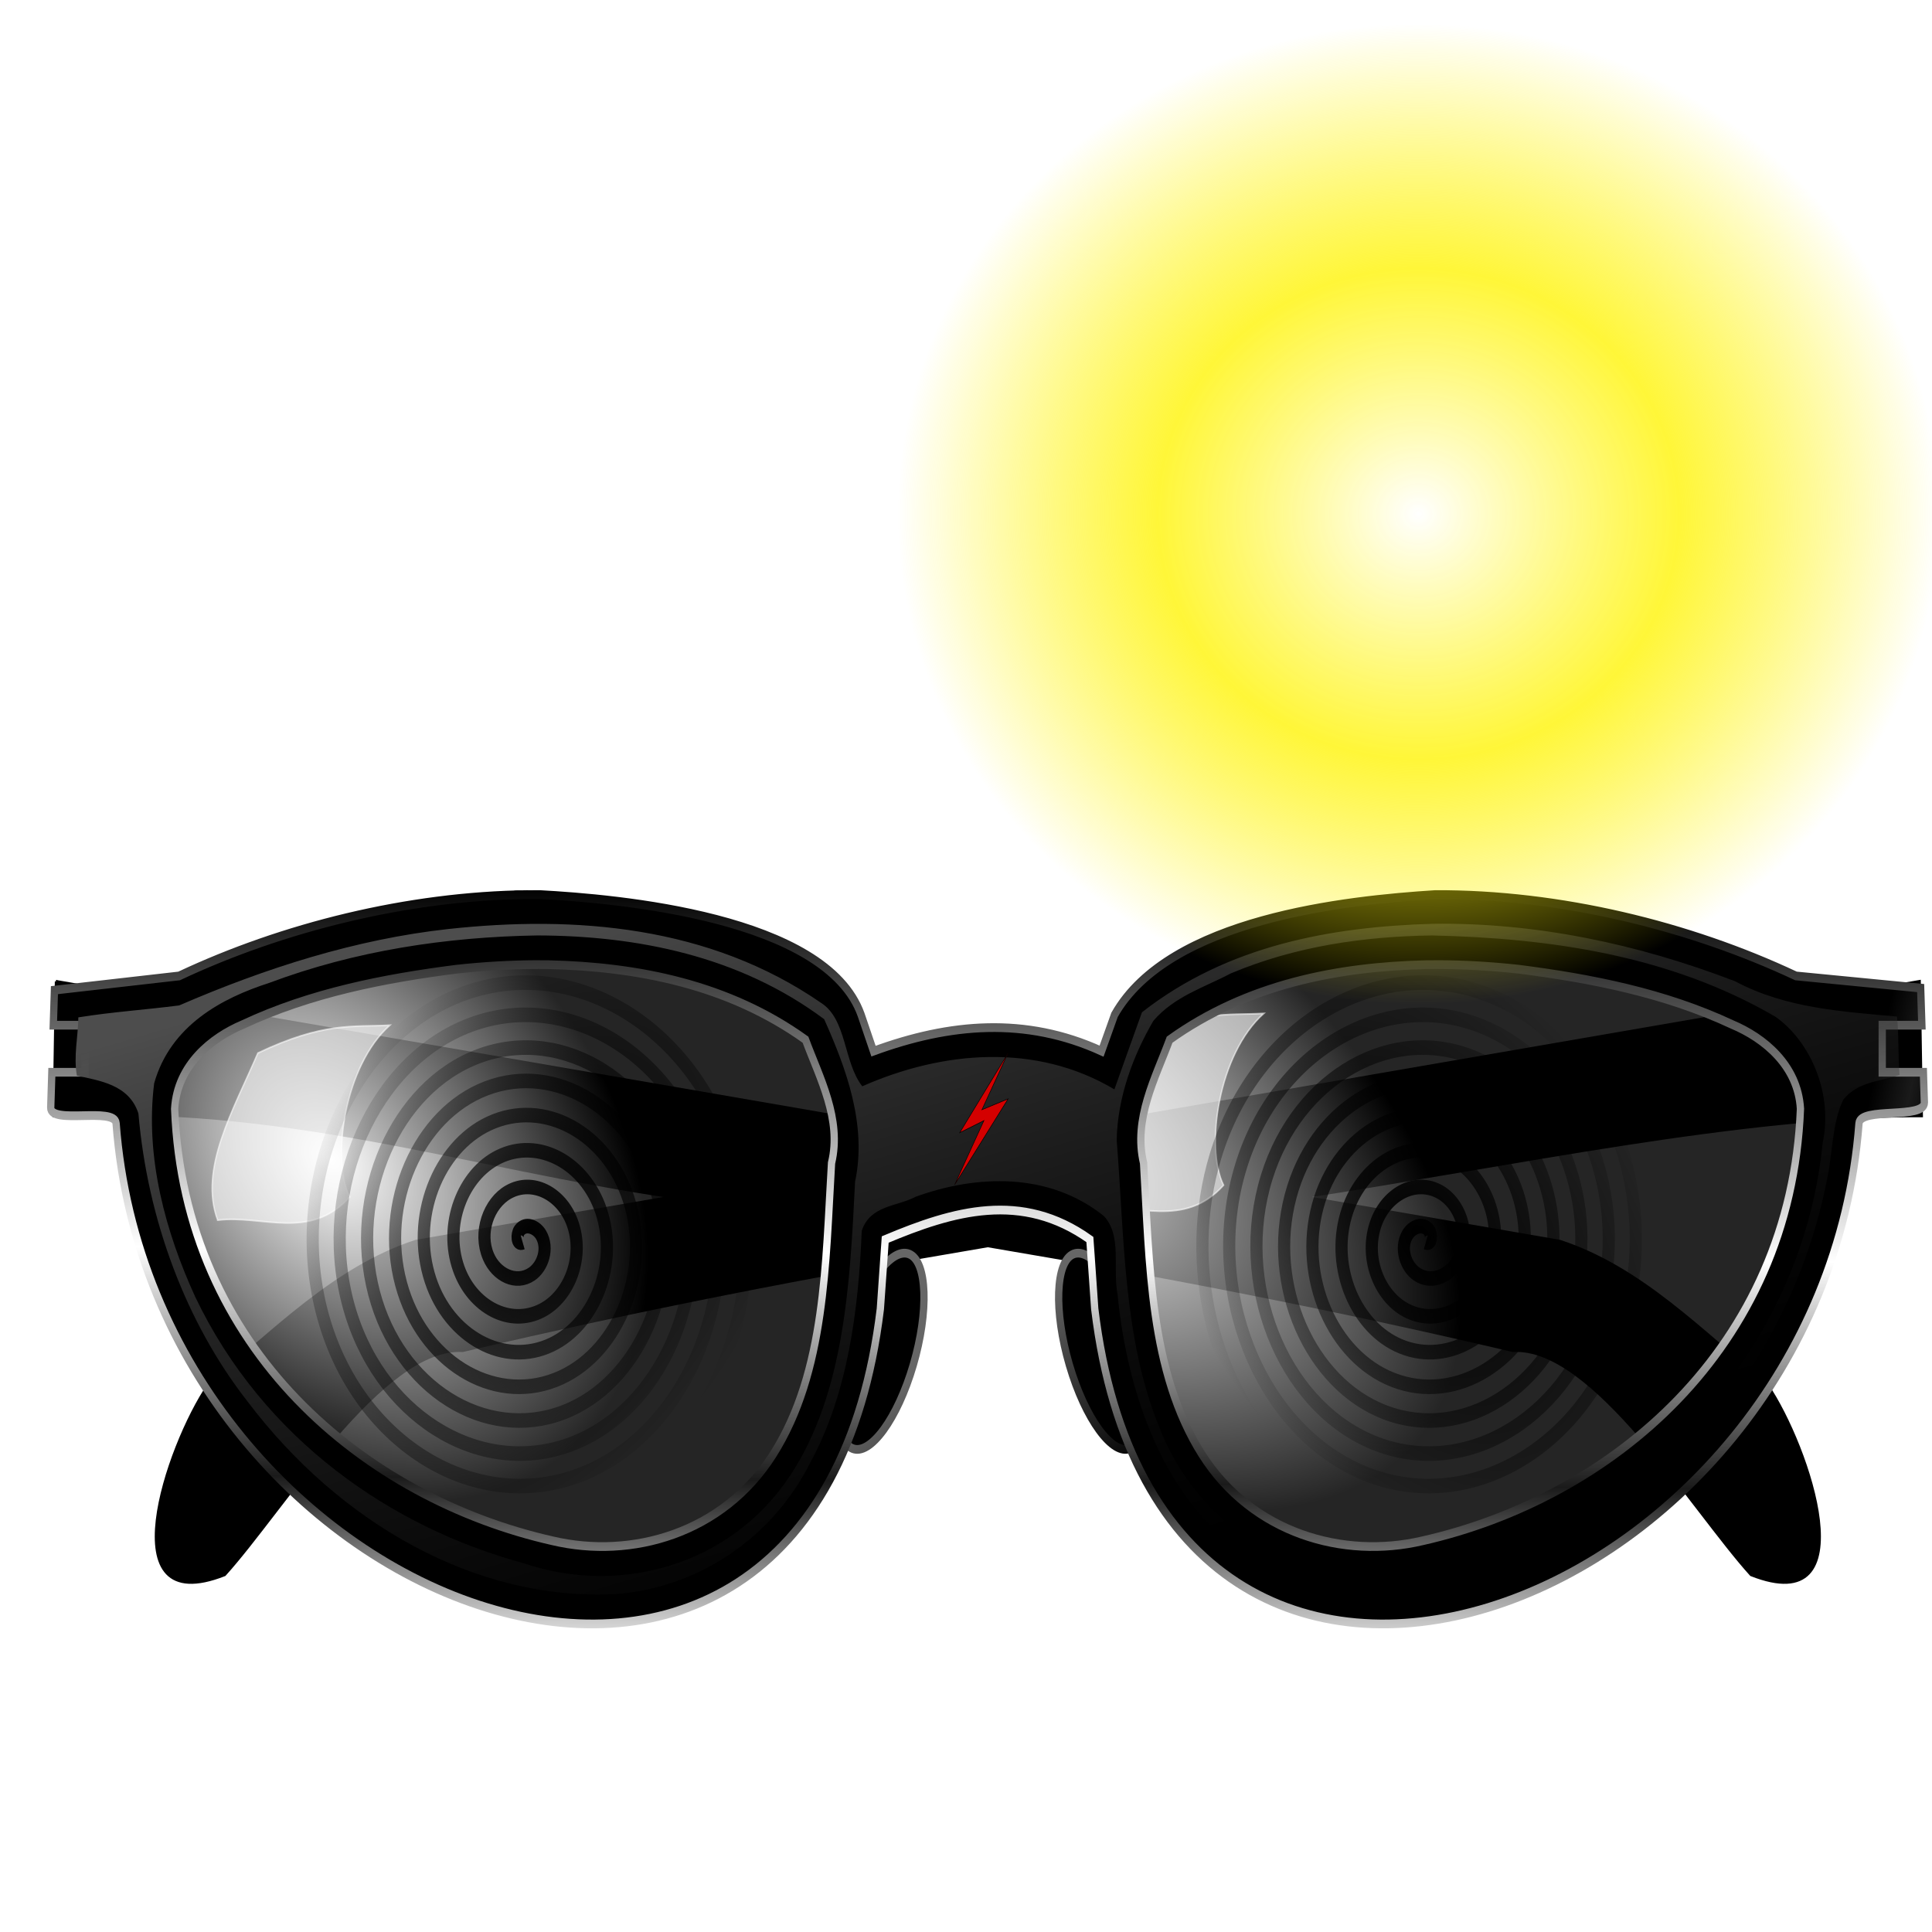 <?xml version="1.0" encoding="UTF-8" standalone="no"?>
<!-- Created with Inkscape (http://www.inkscape.org/) -->

<svg
   xmlns:dc="http://purl.org/dc/elements/1.1/"
   xmlns:cc="http://creativecommons.org/ns#"
   xmlns:rdf="http://www.w3.org/1999/02/22-rdf-syntax-ns#"
   xmlns:svg="http://www.w3.org/2000/svg"
   xmlns="http://www.w3.org/2000/svg"
   xmlns:xlink="http://www.w3.org/1999/xlink"
   xmlns:sodipodi="http://sodipodi.sourceforge.net/DTD/sodipodi-0.dtd"
   xmlns:inkscape="http://www.inkscape.org/namespaces/inkscape"
   width="128"
   height="128"
   id="svg2"
   sodipodi:version="0.32"
   inkscape:version="0.48.3.1 r9886"
   version="1.0"
   sodipodi:docname="ViewNew.svg"
   inkscape:output_extension="org.inkscape.output.svg.inkscape">
  <defs
     id="defs4">
    <linearGradient
       inkscape:collect="always"
       id="linearGradient3352">
      <stop
         style="stop-color:#000000;stop-opacity:1;"
         offset="0"
         id="stop3354" />
      <stop
         style="stop-color:#000000;stop-opacity:0;"
         offset="1"
         id="stop3356" />
    </linearGradient>
    <linearGradient
       inkscape:collect="always"
       id="linearGradient3301">
      <stop
         style="stop-color:#4d4d4d;stop-opacity:1"
         offset="0"
         id="stop3303" />
      <stop
         style="stop-color:#1a1a1a;stop-opacity:0;"
         offset="1"
         id="stop3305" />
    </linearGradient>
    <linearGradient
       inkscape:collect="always"
       id="linearGradient3253">
      <stop
         style="stop-color:#000000;stop-opacity:1"
         offset="0"
         id="stop3255" />
      <stop
         id="stop3261"
         offset="0.958"
         style="stop-color:#000000;stop-opacity:1" />
      <stop
         style="stop-color:#1a1a1a;stop-opacity:1"
         offset="0.98"
         id="stop3263" />
      <stop
         style="stop-color:#000000;stop-opacity:1"
         offset="1"
         id="stop3257" />
    </linearGradient>
    <linearGradient
       inkscape:collect="always"
       id="linearGradient3236">
      <stop
         style="stop-color:#000000;stop-opacity:1"
         offset="0"
         id="stop3238" />
      <stop
         style="stop-color:#666666;stop-opacity:1"
         offset="1"
         id="stop3240" />
    </linearGradient>
    <linearGradient
       inkscape:collect="always"
       id="linearGradient3222">
      <stop
         style="stop-color:#ffffff;stop-opacity:1"
         offset="0"
         id="stop3224" />
      <stop
         style="stop-color:#000000;stop-opacity:1"
         offset="1"
         id="stop3226" />
    </linearGradient>
    <linearGradient
       inkscape:collect="always"
       id="linearGradient3202">
      <stop
         style="stop-color:#ffffff;stop-opacity:1"
         offset="0"
         id="stop3204" />
      <stop
         id="stop3210"
         offset="0.236"
         style="stop-color:#1a1a1a;stop-opacity:1" />
      <stop
         style="stop-color:#ffffff;stop-opacity:1"
         offset="0.53"
         id="stop3212" />
      <stop
         style="stop-color:#000000;stop-opacity:1"
         offset="1"
         id="stop3206" />
    </linearGradient>
    <inkscape:perspective
       sodipodi:type="inkscape:persp3d"
       inkscape:vp_x="0 : 526.18109 : 1"
       inkscape:vp_y="0 : 1000 : 0"
       inkscape:vp_z="744.09448 : 526.18109 : 1"
       inkscape:persp3d-origin="372.04724 : 350.78739 : 1"
       id="perspective10" />
    <linearGradient
       inkscape:collect="always"
       xlink:href="#linearGradient3202"
       id="linearGradient3208"
       x1="86.873"
       y1="448.291"
       x2="88.893"
       y2="182.429"
       gradientUnits="userSpaceOnUse" />
    <radialGradient
       inkscape:collect="always"
       xlink:href="#linearGradient3222"
       id="radialGradient3228"
       cx="-100"
       cy="263.734"
       fx="-100"
       fy="263.734"
       r="139.492"
       gradientTransform="matrix(0.833,0.585,-0.426,0.607,95.671,173.752)"
       gradientUnits="userSpaceOnUse" />
    <radialGradient
       inkscape:collect="always"
       xlink:href="#linearGradient3222"
       id="radialGradient3230"
       gradientUnits="userSpaceOnUse"
       gradientTransform="matrix(1.181,0.647,-0.356,0.65,47.912,164.425)"
       cx="131.363"
       cy="28.782"
       fx="131.363"
       fy="28.782"
       r="139.492" />
    <linearGradient
       inkscape:collect="always"
       xlink:href="#linearGradient3236"
       id="linearGradient3251"
       gradientUnits="userSpaceOnUse"
       x1="199.294"
       y1="406.078"
       x2="163.561"
       y2="343.207"
       gradientTransform="translate(0,-6.061)" />
    <linearGradient
       inkscape:collect="always"
       xlink:href="#linearGradient3253"
       id="linearGradient3259"
       x1="-157.143"
       y1="190.934"
       x2="534.286"
       y2="369.505"
       gradientUnits="userSpaceOnUse" />
    <linearGradient
       inkscape:collect="always"
       xlink:href="#linearGradient3301"
       id="linearGradient3307"
       x1="120.208"
       y1="158.377"
       x2="185.868"
       y2="424.852"
       gradientUnits="userSpaceOnUse" />
    <filter
       inkscape:collect="always"
       id="filter3317"
       color-interpolation-filters="sRGB">
      <feGaussianBlur
         inkscape:collect="always"
         stdDeviation="2.452"
         id="feGaussianBlur3319" />
    </filter>
    <radialGradient
       inkscape:collect="always"
       xlink:href="#linearGradient3352"
       id="radialGradient3358"
       cx="-501.92"
       cy="179.873"
       fx="-501.92"
       fy="179.873"
       r="98.896"
       gradientTransform="matrix(0.704,0.698,-1.065,1.075,55.101,364.095)"
       gradientUnits="userSpaceOnUse" />
    <radialGradient
       inkscape:collect="always"
       xlink:href="#linearGradient3352"
       id="radialGradient3362"
       gradientUnits="userSpaceOnUse"
       gradientTransform="matrix(0.704,0.698,-1.065,1.075,55.101,364.095)"
       cx="-501.92"
       cy="179.873"
       fx="-501.92"
       fy="179.873"
       r="98.896" />
    <linearGradient
       inkscape:collect="always"
       xlink:href="#linearGradient3253"
       id="linearGradient3369"
       gradientUnits="userSpaceOnUse"
       x1="-157.143"
       y1="190.934"
       x2="534.286"
       y2="369.505" />
    <linearGradient
       inkscape:collect="always"
       xlink:href="#linearGradient3202"
       id="linearGradient3371"
       gradientUnits="userSpaceOnUse"
       x1="86.873"
       y1="448.291"
       x2="88.893"
       y2="182.429" />
    <radialGradient
       inkscape:collect="always"
       xlink:href="#linearGradient3222"
       id="radialGradient3389"
       gradientUnits="userSpaceOnUse"
       gradientTransform="matrix(0.833,0.585,-0.426,0.607,95.671,173.752)"
       cx="-100"
       cy="263.734"
       fx="-100"
       fy="263.734"
       r="139.492" />
    <radialGradient
       inkscape:collect="always"
       xlink:href="#linearGradient3222"
       id="radialGradient3391"
       gradientUnits="userSpaceOnUse"
       gradientTransform="matrix(1.181,0.647,-0.356,0.65,47.912,164.425)"
       cx="131.363"
       cy="28.782"
       fx="131.363"
       fy="28.782"
       r="139.492" />
    <linearGradient
       inkscape:collect="always"
       xlink:href="#linearGradient3236"
       id="linearGradient3393"
       gradientUnits="userSpaceOnUse"
       gradientTransform="translate(0,-6.061)"
       x1="199.294"
       y1="406.078"
       x2="163.561"
       y2="343.207" />
    <linearGradient
       inkscape:collect="always"
       xlink:href="#linearGradient3253"
       id="linearGradient3395"
       gradientUnits="userSpaceOnUse"
       x1="-157.143"
       y1="190.934"
       x2="534.286"
       y2="369.505" />
    <linearGradient
       inkscape:collect="always"
       xlink:href="#linearGradient3202"
       id="linearGradient3397"
       gradientUnits="userSpaceOnUse"
       x1="86.873"
       y1="448.291"
       x2="88.893"
       y2="182.429" />
    <linearGradient
       inkscape:collect="always"
       xlink:href="#linearGradient3301"
       id="linearGradient3399"
       gradientUnits="userSpaceOnUse"
       x1="120.208"
       y1="158.377"
       x2="185.868"
       y2="424.852" />
    <radialGradient
       inkscape:collect="always"
       xlink:href="#linearGradient3352"
       id="radialGradient3401"
       gradientUnits="userSpaceOnUse"
       gradientTransform="matrix(0.704,0.698,-1.065,1.075,55.101,364.095)"
       cx="-501.92"
       cy="179.873"
       fx="-501.92"
       fy="179.873"
       r="98.896" />
    <radialGradient
       inkscape:collect="always"
       xlink:href="#linearGradient3352"
       id="radialGradient3403"
       gradientUnits="userSpaceOnUse"
       gradientTransform="matrix(0.704,0.698,-1.065,1.075,55.101,364.095)"
       cx="-501.92"
       cy="179.873"
       fx="-501.92"
       fy="179.873"
       r="98.896" />
    <radialGradient
       inkscape:collect="always"
       xlink:href="#linearGradient12512"
       id="radialGradient278"
       gradientUnits="userSpaceOnUse"
       cx="55"
       cy="125"
       fx="55"
       fy="125"
       r="14.375" />
    <linearGradient
       id="linearGradient12512">
      <stop
         style="stop-color:#ffffff;stop-opacity:1;"
         offset="0"
         id="stop12513" />
      <stop
         style="stop-color:#fff520;stop-opacity:0.891;"
         offset="0.5"
         id="stop12517" />
      <stop
         style="stop-color:#fff300;stop-opacity:0;"
         offset="1"
         id="stop12514" />
    </linearGradient>
    <radialGradient
       r="14.375"
       fy="125"
       fx="55"
       cy="125"
       cx="55"
       gradientUnits="userSpaceOnUse"
       id="radialGradient3231"
       xlink:href="#linearGradient12512"
       inkscape:collect="always" />
  </defs>
  <sodipodi:namedview
     id="base"
     pagecolor="#ffffff"
     bordercolor="#666666"
     borderopacity="1.0"
     gridtolerance="10000"
     guidetolerance="10"
     objecttolerance="10"
     inkscape:pageopacity="0.0"
     inkscape:pageshadow="2"
     inkscape:zoom="0.98994949"
     inkscape:cx="224.66569"
     inkscape:cy="13.435065"
     inkscape:document-units="px"
     inkscape:current-layer="layer1"
     showgrid="false"
     inkscape:window-width="763"
     inkscape:window-height="541"
     inkscape:window-x="0"
     inkscape:window-y="24"
     inkscape:window-maximized="0" />
  <g
     inkscape:label="Layer 1"
     inkscape:groupmode="layer"
     id="layer1"
     transform="translate(-68.87,-144.872)">
    <g
       id="g3376"
       transform="matrix(0.161,0,0,0.193,106.9,168.543)">
      <path
         sodipodi:nodetypes="ccccccccccccccccc"
         id="rect2417"
         d="m -213.156,214.25 -0.875,46.125 c 92.549,-4.797 170.356,17.603 254.562,27.844 l -105.688,15.25 c -33.506,9.157 -58.237,30.968 -85.344,49.344 -17.18,21.067 -41.377,80.951 6.781,65.094 24.246,-22.35 64.943,-78.587 97.938,-76.938 C 26.492,326.752 98.375,315.109 170.281,305 c 71.911,10.11 143.816,21.751 216.094,35.969 32.994,-1.65 73.692,54.588 97.938,76.938 48.158,15.858 23.93,-44.027 6.75,-65.094 -27.106,-18.375 -51.838,-40.186 -85.344,-49.344 l -105.688,-15.25 c 85.403,-10.887 181.354,-28.122 254.562,-27.844 l -0.875,-46.125 -383.438,55.281 -383.438,-55.281 z"
         style="fill:#000000;fill-rule:evenodd;stroke:#000000;stroke-width:1px;stroke-linecap:butt;stroke-linejoin:miter;stroke-opacity:1"
         inkscape:connector-curvature="0" />
      <path
         id="path2428"
         d="m -23.8,204.932 c -43.683,1.864 -89.919,5.624 -128.353,28.032 -15.034,7.91 -18.697,25.769 -14.951,41.146 9.283,59.727 59.609,104.228 114.262,124.014 25.573,10.546 53.042,15.941 80.812,12.627 35.952,-2.646 66.314,-31.809 73.678,-66.67 6.356,-27.8 10.649,-56.796 8.144,-85.295 C 106.584,242.247 96.749,226.324 79.804,221.347 47.186,206.978 11.467,203.881 -23.8,204.932 z"
         style="opacity:0.854;fill:url(#radialGradient3389);fill-opacity:1;stroke:none"
         inkscape:connector-curvature="0" />
      <path
         id="path2430"
         d="m 350.272,204.364 c -36.578,1.646 -75.253,6.104 -106.571,26.453 -16.907,19.066 -14.99,45.896 -12.75,69.499 2.904,37.976 13.609,82.015 50.378,101.028 41.048,21.309 90.147,7.632 129.489,-10.67 41.207,-19.464 77.555,-52.828 91.671,-97.164 5.989,-18.084 13.563,-43.239 -5.051,-56.758 -29.376,-20.752 -66.646,-25.879 -101.52,-30.683 -15.165,-1.476 -30.411,-2.164 -45.646,-1.705 z"
         style="opacity:0.854;fill:url(#radialGradient3391);fill-opacity:1;fill-rule:nonzero;stroke:none;stroke-width:1px;marker:none;visibility:visible;display:inline;overflow:visible;enable-background:accumulate"
         inkscape:connector-curvature="0" />
      <path
         d="m 230.526,336.528 c 6.467,18.413 5.738,35.457 -1.627,38.044 -7.365,2.587 -18.592,-10.258 -25.059,-28.671 -6.467,-18.413 -5.738,-35.457 1.627,-38.044 7.365,-2.587 18.592,10.258 25.059,28.671 z m -117.6,0 c -6.467,18.413 -5.738,35.457 1.627,38.044 7.365,2.587 18.592,-10.258 25.059,-28.671 6.467,-18.413 5.738,-35.457 -1.627,-38.044 -7.365,-2.587 -18.592,10.258 -25.059,28.671 z"
         style="fill:#000000;fill-opacity:1;fill-rule:evenodd;stroke:url(#linearGradient3393);stroke-width:3;stroke-linecap:butt;stroke-linejoin:miter;stroke-miterlimit:4;stroke-opacity:1"
         id="path3232"
         inkscape:connector-curvature="0" />
      <path
         style="opacity:0.584;fill:#ffffff;fill-rule:evenodd;stroke:#ffffff;stroke-width:0.554px;stroke-linecap:butt;stroke-linejoin:miter;stroke-opacity:1"
         d="m 212.975,292.171 c -7.859,-17.619 6.452,-37.731 16.535,-57.368 27.066,-10.74 39.198,-8.887 54.328,-9.561 -18.613,13.855 -24.261,45.905 -16.535,58.962 -16.35,15.115 -36.116,6.041 -54.328,7.968 z"
         id="path3325"
         sodipodi:nodetypes="ccccc"
         inkscape:connector-curvature="0" />
      <path
         id="path2383"
         d="M -18.906,184.438 C -68.562,184.927 -119.916,195.671 -162.5,212.375 l -51.312,4.875 -0.469,12.031 13.062,0 0,16.156 -13.656,0 -0.469,12.156 c -0.106,5.915 26.393,-0.379 26.906,5.344 15.081,168.091 286.974,253.959 314.5,63.719 l 2,-23.812 c 28.073,-9.853 56.146,-16.699 84.219,0 l 2,23.812 c 27.526,190.241 299.419,104.372 314.5,-63.719 0.513,-5.723 27.013,-1.21 26.906,-7.125 l -0.406,-10.375 -16.938,0 0,-16.156 16.312,0 -0.5,-12.75 -51.312,-4.156 c -43.958,-17.243 -97.274,-28.119 -148.406,-27.938 -36.39,1.939 -109.599,8.196 -132,41.281 l -5.344,12.469 c -31.281,-11.921 -62.562,-9.575 -93.844,0 l -5.094,-12.469 c -14.463,-33.83 -100.597,-39.836 -132.25,-41.281 -1.598,-0.006 -3.211,-0.016 -4.812,0 z m 3.75,24.031 c 1.587,-0.005 3.163,0.015 4.75,0.031 36.568,0.706 73.978,6.781 105.656,25.75 5.86,13.187 15.035,27.26 10.719,42.344 -2.474,34.158 -2.372,71.51 -24,100 -20.614,27.138 -58.227,36.067 -90.75,29.688 -77.165,-14.502 -151.653,-65.68 -155.562,-148.312 1.038,-14.901 15.03,-24.336 28.031,-28.906 27.928,-10.907 58.084,-15.812 87.875,-19 11.061,-1.003 22.175,-1.562 33.281,-1.594 z m 370.656,0 c 11.107,0.032 22.221,0.591 33.281,1.594 29.791,3.188 59.947,8.093 87.875,19 13.002,4.57 26.993,14.005 28.031,28.906 -3.909,82.633 -78.397,133.811 -155.562,148.312 -32.523,6.38 -70.136,-2.549 -90.75,-29.688 -21.628,-28.49 -21.526,-65.842 -24,-100 -4.316,-15.083 4.858,-29.157 10.719,-42.344 31.678,-18.969 69.088,-25.044 105.656,-25.75 1.587,-0.017 3.163,-0.036 4.75,-0.031 z"
         style="fill:url(#linearGradient3395);fill-opacity:1;fill-rule:evenodd;stroke:url(#linearGradient3397);stroke-width:3;stroke-linecap:butt;stroke-linejoin:miter;stroke-miterlimit:4;stroke-opacity:1;stroke-dasharray:none"
         inkscape:connector-curvature="0" />
      <path
         id="path3265"
         d="m 353.344,194.469 c -41.429,1.007 -84.325,7.312 -119.625,30.375 -3.835,8.8 -7.568,17.643 -11.344,26.469 -32.267,-16.051 -70.78,-13.225 -103.75,-1.062 -7.779,-8.245 -6.279,-23.004 -17,-28.656 C 55.643,195.108 0.334,191.538 -51.709,196.263 c -37.952,3.472 -75.079,13.349 -110.754,26.225 -13.811,1.492 -27.794,2.251 -41.506,4.106 -0.112,6.658 -2.037,13.397 -0.594,20 9.076,1.737 21.459,2.974 25.312,13 3.769,36.674 19.688,71.932 44.812,98.75 38.016,42.032 94.392,68.713 151.562,66.219 31.957,-1.987 63.688,-17.674 80.438,-45.656 15.103,-23.441 19.506,-51.734 20.844,-79.062 3.557,-8.859 14.621,-8.258 22.125,-11.656 25.156,-7.613 54.837,-8.529 77.5,6.594 7.629,6.751 3.514,18.205 5.656,26.938 3.852,33.568 18.735,68.402 48.406,86.781 35.428,22.104 81.279,19.624 119.35,5.45 59.04,-20.914 109.686,-70.163 124.182,-131.762 2.347,-8.997 2.009,-19.201 6.656,-27.312 6.023,-6.314 15.321,-6.234 23.188,-8.531 -0.699,-6.657 -0.206,-13.388 -1.062,-20.031 -22.571,-1.722 -45.715,-2.828 -66.656,-12.125 -40.077,-12.86 -82.164,-20.217 -124.406,-19.719 z m -368.406,4 c 40.788,0.097 83.002,6.951 118,28.75 9.014,16.8 17.704,36.294 12.717,55.81 -2.06,34.722 -4.299,72.396 -26.596,100.717 -25.308,31.929 -71.642,41.118 -109.785,30.223 -54.173,-12.219 -107.061,-42.373 -135.155,-91.448 -12.111,-22.069 -20.7,-47.779 -16.9,-73.272 6.749,-20.008 28.178,-29.327 47.112,-34.42 35.696,-11.18 73.221,-15.849 110.607,-16.362 z m 368.188,0 c 48.181,0.922 97.729,6.724 141.359,27.949 14.516,8.637 23.637,26.47 19.359,43.239 -5.912,50.195 -40.358,93.412 -83.781,117.406 -31.287,18.037 -66.785,29.829 -103.031,31.281 -35.071,-0.089 -71.172,-18.557 -86.219,-51.125 -14.892,-30.424 -14.3,-65.298 -17.5,-98.438 0.33,-14.832 6.783,-29.086 15.094,-41 8.667,-8.426 20.992,-11.484 31.875,-16.281 26.561,-9.337 54.774,-12.695 82.844,-13.031 z"
         style="fill:url(#linearGradient3399);fill-opacity:1;fill-rule:evenodd;stroke:none;filter:url(#filter3317)"
         inkscape:connector-curvature="0" />
      <path
         sodipodi:type="spiral"
         style="fill:none;stroke:url(#radialGradient3401);stroke-width:5.394;stroke-linecap:butt;stroke-linejoin:miter;stroke-miterlimit:4;stroke-opacity:1;stroke-dasharray:none"
         id="path3360"
         sodipodi:cx="-492.95444"
         sodipodi:cy="209.89496"
         sodipodi:expansion="0.89999998"
         sodipodi:revolution="7.6999998"
         sodipodi:radius="101.01525"
         sodipodi:argument="-47.453232"
         sodipodi:t0="0"
         d="m -492.954,209.895 c -2.734,0.934 -2.671,-3.033 -1.494,-4.372 2.734,-3.11 7.605,-1.358 9.653,1.584 3.472,4.985 0.797,11.725 -4.142,14.541 -6.983,3.98 -15.743,0.311 -19.242,-6.548 -4.532,-8.887 0.137,-19.67 8.864,-23.815 10.734,-5.099 23.52,0.562 28.291,11.116 5.669,12.541 -0.97,27.307 -13.319,32.689 -14.317,6.24 -31.039,-1.367 -37.021,-15.483 -6.809,-16.066 1.754,-34.724 17.614,-41.298 17.794,-7.375 38.368,2.133 45.526,19.717 7.938,19.502 -2.506,41.975 -21.796,49.71 -21.193,8.499 -45.548,-2.874 -53.856,-23.853 -9.056,-22.869 3.237,-49.091 25.891,-57.966 24.531,-9.611 52.607,3.596 62.044,27.911 10.162,26.181 -3.951,56.096 -29.915,66.093 -27.819,10.711 -59.563,-4.303 -70.114,-31.904 -11.256,-29.446 4.652,-63.007 33.88,-74.109 31.063,-11.8 66.43,4.998 78.081,35.842 12.341,32.67 -5.341,69.835 -37.793,82.031 -34.269,12.879 -73.221,-5.683 -85.959,-39.733 -13.415,-35.859 6.022,-76.589 41.663,-89.868 37.442,-13.949 79.942,6.358 93.757,43.582 14.481,39.017 -6.693,83.279 -45.493,97.629 -40.585,15.01 -86.602,-7.027 -101.484,-47.394 -15.538,-42.147 7.358,-89.91 49.287,-105.322 43.701,-16.064 93.205,7.688 109.146,51.172 16.588,45.25 -8.016,96.487 -53.049,112.954 -46.793,17.11 -99.757,-8.343 -116.748,-54.919 -17.631,-48.33 8.668,-103.015 56.782,-120.528 49.862,-18.15 106.262,8.993 124.296,58.638 14.62,40.248 0.96,86.449 -32.74,112.718"
         transform="matrix(-0.927,0,0,0.927,-106.46,109.252)" />
      <path
         sodipodi:nodetypes="ccccc"
         id="path3321"
         d="m -146.64,296.212 c -7.859,-17.619 6.452,-37.731 16.535,-57.368 27.066,-10.74 39.198,-8.887 54.328,-9.561 -18.613,13.855 -24.261,45.905 -16.535,58.962 -16.35,15.115 -36.116,6.041 -54.328,7.968 z"
         style="opacity:0.584;fill:#ffffff;fill-rule:evenodd;stroke:#ffffff;stroke-width:0.554px;stroke-linecap:butt;stroke-linejoin:miter;stroke-opacity:1"
         inkscape:connector-curvature="0" />
      <path
         transform="matrix(0.927,0,0,0.927,435.85,109.252)"
         d="m -492.954,209.895 c -2.734,0.934 -2.671,-3.033 -1.494,-4.372 2.734,-3.11 7.605,-1.358 9.653,1.584 3.472,4.985 0.797,11.725 -4.142,14.541 -6.983,3.98 -15.743,0.311 -19.242,-6.548 -4.532,-8.887 0.137,-19.67 8.864,-23.815 10.734,-5.099 23.52,0.562 28.291,11.116 5.669,12.541 -0.97,27.307 -13.319,32.689 -14.317,6.24 -31.039,-1.367 -37.021,-15.483 -6.809,-16.066 1.754,-34.724 17.614,-41.298 17.794,-7.375 38.368,2.133 45.526,19.717 7.938,19.502 -2.506,41.975 -21.796,49.71 -21.193,8.499 -45.548,-2.874 -53.856,-23.853 -9.056,-22.869 3.237,-49.091 25.891,-57.966 24.531,-9.611 52.607,3.596 62.044,27.911 10.162,26.181 -3.951,56.096 -29.915,66.093 -27.819,10.711 -59.563,-4.303 -70.114,-31.904 -11.256,-29.446 4.652,-63.007 33.88,-74.109 31.063,-11.8 66.43,4.998 78.081,35.842 12.341,32.67 -5.341,69.835 -37.793,82.031 -34.269,12.879 -73.221,-5.683 -85.959,-39.733 -13.415,-35.859 6.022,-76.589 41.663,-89.868 37.442,-13.949 79.942,6.358 93.757,43.582 14.481,39.017 -6.693,83.279 -45.493,97.629 -40.585,15.01 -86.602,-7.027 -101.484,-47.394 -15.538,-42.147 7.358,-89.91 49.287,-105.322 43.701,-16.064 93.205,7.688 109.146,51.172 16.588,45.25 -8.016,96.487 -53.049,112.954 -46.793,17.11 -99.757,-8.343 -116.748,-54.919 -17.631,-48.33 8.668,-103.015 56.782,-120.528 49.862,-18.15 106.262,8.993 124.296,58.638 14.62,40.248 0.96,86.449 -32.74,112.718"
         sodipodi:t0="0"
         sodipodi:argument="-47.453232"
         sodipodi:radius="101.01525"
         sodipodi:revolution="7.6999998"
         sodipodi:expansion="0.89999998"
         sodipodi:cy="209.89496"
         sodipodi:cx="-492.95444"
         id="path3342"
         style="fill:none;stroke:url(#radialGradient3403);stroke-width:5.394;stroke-linecap:butt;stroke-linejoin:miter;stroke-miterlimit:4;stroke-opacity:1;stroke-dasharray:none"
         sodipodi:type="spiral" />
      <path
         sodipodi:nodetypes="ccccccc"
         id="path3374"
         d="m 178.644,238.792 -19.923,27.394 9.961,-4.151 -12.037,21.998 21.998,-29.469 -10.791,3.736 10.791,-19.508 z"
         style="fill:#d40000;fill-rule:evenodd;stroke:#000000;stroke-width:0.205px;stroke-linecap:butt;stroke-linejoin:miter;stroke-opacity:1"
         inkscape:connector-curvature="0" />
    </g>
    <rect
       style="fill:#ffffff;fill-opacity:1;fill-rule:nonzero;stroke:none;display:inline"
       id="rect4240"
       width="5.423"
       height="1.513"
       x="175.429"
       y="259.728"
       ry="0.515" />
    <path
       sodipodi:type="arc"
       style="color:#000000;fill:url(#radialGradient3231);fill-opacity:1;fill-rule:nonzero;stroke:none;stroke-width:1.25;marker:none;visibility:visible;display:block"
       id="path12511"
       sodipodi:cx="55"
       sodipodi:cy="125"
       sodipodi:rx="14.375"
       sodipodi:ry="14.375"
       d="m 69.375,125 a 14.375,14.375 0 1 1 -28.75,0 14.375,14.375 0 1 1 28.75,0 z"
       transform="matrix(2.4,0,0,2.259,30.84,-103.446)"
       inkscape:export-filename="/home/jimmac/ximian_art/icons/nautilus/suse93/stock_new-16.png"
       inkscape:export-xdpi="33.852203"
       inkscape:export-ydpi="33.852203" />
  </g>
</svg>
